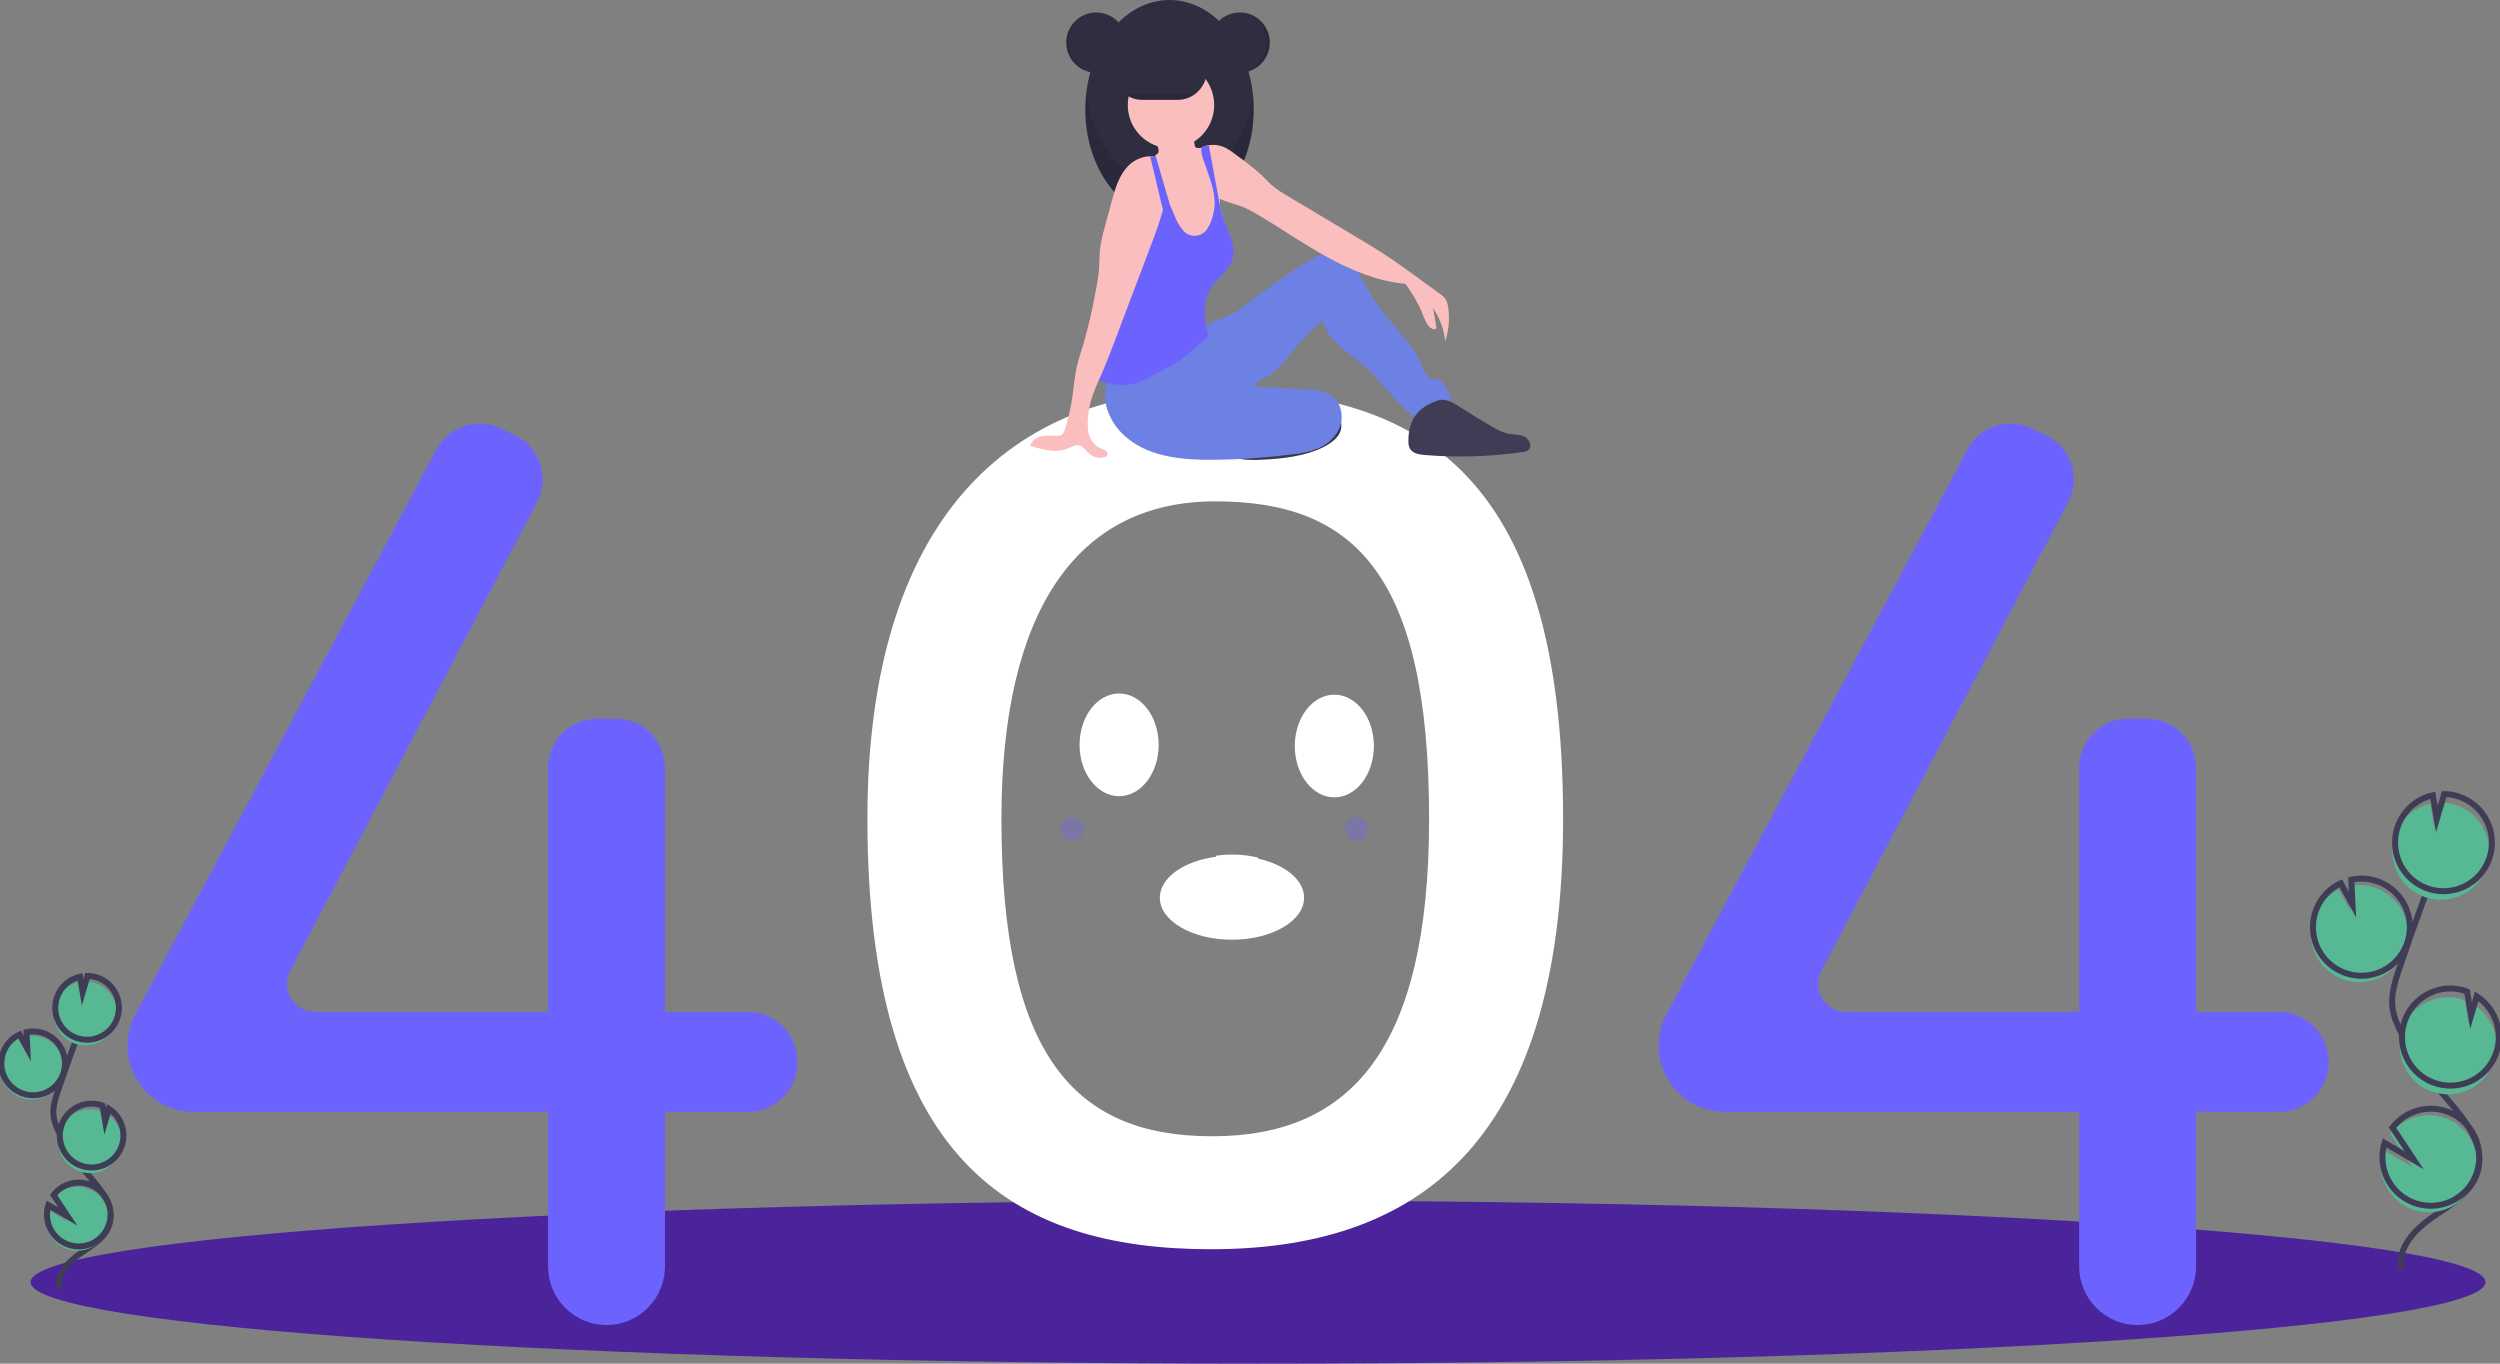 <svg width="418" height="228" viewBox="0 0 418 228" fill="none" xmlns="http://www.w3.org/2000/svg">
<rect x="0" y="0" width="418" height="228" fill="#808080" stroke="none"/>
<g clip-path="url(#clip0)">
<path d="M210.341 228C323.685 228 415.569 221.898 415.569 214.372C415.569 206.845 323.685 200.743 210.341 200.743C96.997 200.743 5.113 206.845 5.113 214.372C5.113 221.898 96.997 228 210.341 228Z" fill="#4B239B"/>
<path d="M202.476 65.177C169.039 65.177 145.031 86.695 145.031 136.905C145.031 193.809 169.039 208.872 202.476 208.872C235.913 208.872 261.351 192.375 261.351 136.905C261.351 77.609 235.913 65.177 202.476 65.177ZM202.696 189.984C179.536 189.984 167.437 176.355 167.437 136.942C167.437 102.165 180.032 83.826 203.191 83.826C226.35 83.826 238.945 95.872 238.945 136.942C238.945 175.361 225.855 189.984 202.696 189.984Z" fill="white"/>
<path d="M125.009 169.183H111.184V128.347C111.184 126.178 110.325 124.097 108.796 122.564C107.267 121.03 105.193 120.168 103.031 120.168H99.791C98.721 120.168 97.661 120.38 96.671 120.791C95.682 121.202 94.783 121.804 94.026 122.564C93.269 123.323 92.669 124.225 92.259 125.217C91.849 126.209 91.638 127.273 91.638 128.347V169.183H52.643C51.841 169.183 51.052 168.975 50.354 168.579C49.655 168.183 49.071 167.613 48.657 166.924C48.243 166.235 48.013 165.45 47.991 164.645C47.968 163.841 48.153 163.044 48.528 162.333L89.8 83.977C90.314 83 90.626 81.929 90.717 80.828C90.807 79.727 90.674 78.618 90.326 77.57C89.978 76.522 89.421 75.556 88.69 74.729C87.959 73.903 87.069 73.233 86.073 72.762L83.636 71.608C81.744 70.711 79.582 70.579 77.595 71.238C75.609 71.897 73.951 73.296 72.965 75.147L22.628 169.602C21.771 171.21 21.322 173.006 21.322 174.83C21.322 176.286 21.608 177.728 22.164 179.074C22.719 180.419 23.534 181.642 24.56 182.671C25.587 183.701 26.806 184.518 28.147 185.075C29.488 185.632 30.926 185.919 32.378 185.919H91.638V211.742C91.638 213.029 91.891 214.304 92.382 215.493C92.873 216.682 93.593 217.763 94.501 218.673C95.408 219.583 96.486 220.306 97.671 220.798C98.857 221.291 100.128 221.544 101.411 221.544H101.411C102.695 221.544 103.965 221.291 105.151 220.798C106.337 220.306 107.414 219.583 108.321 218.673C109.229 217.763 109.949 216.682 110.44 215.493C110.931 214.304 111.184 213.029 111.184 211.742V185.919H125.009C127.221 185.919 129.343 185.038 130.908 183.468C132.472 181.899 133.351 179.77 133.351 177.551C133.351 175.332 132.472 173.203 130.908 171.634C129.343 170.064 127.221 169.183 125.009 169.183Z" fill="#6C63FF"/>
<path d="M381.007 169.183H367.182V128.347C367.182 126.178 366.323 124.097 364.794 122.564C363.265 121.03 361.191 120.168 359.029 120.168H355.789C354.719 120.168 353.659 120.38 352.669 120.791C351.68 121.202 350.781 121.804 350.024 122.564C349.267 123.323 348.667 124.225 348.257 125.217C347.847 126.209 347.636 127.273 347.636 128.347V169.183H308.641C307.839 169.183 307.05 168.975 306.352 168.579C305.653 168.183 305.069 167.613 304.655 166.924C304.241 166.235 304.011 165.45 303.989 164.645C303.966 163.841 304.151 163.044 304.526 162.333L345.798 83.977C346.313 83 346.624 81.929 346.715 80.828C346.805 79.727 346.672 78.618 346.324 77.57C345.975 76.522 345.419 75.556 344.688 74.729C343.957 73.903 343.067 73.233 342.071 72.762L339.634 71.608C337.742 70.711 335.58 70.579 333.593 71.238C331.607 71.897 329.949 73.296 328.963 75.147L278.626 169.602C277.769 171.21 277.32 173.006 277.32 174.83C277.32 177.771 278.485 180.592 280.558 182.671C282.632 184.751 285.444 185.919 288.376 185.919H347.636V211.742C347.636 214.341 348.666 216.835 350.499 218.673C352.331 220.512 354.817 221.544 357.409 221.544C360.001 221.544 362.487 220.512 364.319 218.673C366.152 216.835 367.182 214.341 367.182 211.742V185.919H381.007C383.219 185.919 385.341 185.038 386.906 183.468C388.47 181.899 389.349 179.77 389.349 177.551C389.349 175.332 388.47 173.203 386.906 171.634C385.341 170.064 383.219 169.183 381.007 169.183Z" fill="#6C63FF"/>
<path d="M183.301 12.157C186.073 12.157 188.32 9.903 188.32 7.122C188.32 4.342 186.073 2.088 183.301 2.088C180.528 2.088 178.281 4.342 178.281 7.122C178.281 9.903 180.528 12.157 183.301 12.157Z" fill="#2F2E41"/>
<path d="M195.543 36.594C203.319 36.594 209.622 28.402 209.622 18.297C209.622 8.192 203.319 0 195.543 0C187.768 0 181.465 8.192 181.465 18.297C181.465 28.402 187.768 36.594 195.543 36.594Z" fill="#2F2E41"/>
<path opacity="0.1" d="M195.543 31.068C188.491 31.068 182.649 24.328 181.625 15.534C181.518 16.451 181.465 17.374 181.465 18.297C181.465 28.402 187.768 36.594 195.543 36.594C203.319 36.594 209.622 28.402 209.622 18.297C209.622 17.374 209.569 16.451 209.462 15.534C208.437 24.328 202.596 31.068 195.543 31.068Z" fill="black"/>
<path d="M224.191 71.881C223.889 73.127 222.585 74.125 221.141 74.823C218.106 76.289 214.362 76.726 210.73 76.873C209.804 76.93 208.874 76.912 207.951 76.822C206.161 76.648 204.481 75.874 203.185 74.624C203.092 74.563 203.016 74.48 202.964 74.382C202.912 74.284 202.886 74.175 202.888 74.064C202.889 73.953 202.919 73.845 202.974 73.749C203.029 73.652 203.107 73.572 203.202 73.514C205.135 71.384 208.361 70.077 211.611 69.137C214.076 68.424 218.374 66.576 221.062 66.826C223.665 67.067 224.573 70.307 224.191 71.881Z" fill="#3F3D56"/>
<path opacity="0.1" d="M224.191 71.881C223.889 73.127 222.585 74.125 221.141 74.823C218.106 76.289 214.362 76.726 210.73 76.873C209.804 76.93 208.874 76.912 207.951 76.822C206.161 76.648 204.481 75.874 203.185 74.624C203.092 74.563 203.016 74.48 202.964 74.382C202.912 74.284 202.886 74.175 202.888 74.064C202.889 73.953 202.919 73.845 202.974 73.749C203.029 73.652 203.107 73.572 203.202 73.514C205.135 71.384 208.361 70.077 211.611 69.137C214.076 68.424 218.374 66.576 221.062 66.826C223.665 67.067 224.573 70.307 224.191 71.881Z" fill="black"/>
<path d="M185.597 62.566C184.671 64.388 184.503 66.504 185.131 68.45C185.769 70.38 186.965 72.078 188.566 73.326C192.493 76.484 197.899 76.919 202.932 76.875C207.343 76.837 211.748 76.534 216.123 75.968C217.589 75.838 219.03 75.502 220.403 74.971C222.046 74.258 223.489 72.951 224.074 71.254C224.659 69.557 224.244 67.479 222.855 66.347C221.635 65.352 219.952 65.215 218.382 65.12L209.399 64.579C210.287 63.678 211.468 63.168 212.549 62.513C213.983 61.644 214.935 60.186 215.978 58.87C217.584 56.945 219.332 55.142 221.206 53.478C221.499 55.16 222.559 56.542 223.808 57.702C225.056 58.863 226.496 59.797 227.793 60.902C230.936 63.579 233.2 67.212 236.505 69.683C238.779 69.084 240.905 68.019 242.749 66.557L241.464 64.222C241.357 63.982 241.191 63.773 240.98 63.616C240.617 63.392 240.148 63.508 239.725 63.444C238.597 63.274 238.104 61.967 237.661 60.912C236.445 58.016 234.118 55.769 232.13 53.34C230.662 51.547 229.361 49.624 228.241 47.594C227.573 46.384 226.961 45.123 226.055 44.081C225.149 43.038 223.879 42.218 222.5 42.215C221.281 42.212 220.157 42.833 219.109 43.457C215.918 45.358 212.848 47.457 209.916 49.74C208.382 50.935 206.857 52.197 205.057 52.93C204.299 53.238 203.5 53.449 202.773 53.824C201.5 54.482 200.533 55.594 199.493 56.581C195.782 60.102 190.702 62.384 185.597 62.566Z" fill="#6D80E4"/>
<path d="M204.38 37.503C204.338 38.579 204.11 39.64 203.705 40.638C203.5 41.136 203.195 41.586 202.809 41.96C202.423 42.334 201.964 42.624 201.461 42.813C200.747 43.005 199.999 43.029 199.274 42.884C198.641 42.818 198.032 42.609 197.491 42.275C196.649 41.694 196.229 40.658 196.076 39.643C195.923 38.63 195.992 37.595 195.894 36.575C195.798 35.75 195.642 34.934 195.426 34.133C195.36 33.867 195.293 33.602 195.226 33.336C195.162 33.071 195.098 32.806 195.039 32.541C194.985 32.291 194.935 32.041 194.892 31.789C194.857 31.577 194.825 31.363 194.802 31.148C194.78 30.511 194.674 29.88 194.487 29.27C194.311 28.875 194.091 28.502 193.831 28.157C193.719 27.997 193.612 27.837 193.512 27.672C193.226 27.241 193.092 26.725 193.134 26.209C193.146 26.129 193.165 26.051 193.192 25.974C193.202 25.945 193.213 25.916 193.225 25.887C193.335 25.857 193.436 25.801 193.52 25.723C193.603 25.645 193.666 25.547 193.703 25.439C193.746 25.207 193.726 24.967 193.646 24.745C193.554 24.435 193.429 24.136 193.273 23.852C193.17 23.666 192.821 23.329 192.818 23.116C192.813 22.686 193.651 22.34 193.99 22.17C195.025 21.65 196.179 21.416 197.335 21.49C198.075 21.54 198.878 21.769 199.287 22.391C199.654 22.952 199.605 23.679 199.762 24.331C199.779 24.426 199.819 24.515 199.878 24.59C199.958 24.664 200.059 24.71 200.166 24.723C200.347 24.759 200.533 24.767 200.717 24.745H200.718C200.767 24.741 200.815 24.734 200.863 24.724C201.149 24.671 201.419 24.554 201.654 24.382C201.805 24.341 201.958 24.308 202.113 24.282C202.119 24.282 202.125 24.28 202.131 24.279C202.744 26.22 202.824 28.302 203.326 30.279C203.574 31.262 203.931 32.234 203.981 33.245C203.984 33.29 203.986 33.335 203.987 33.38C203.994 33.706 203.969 34.034 203.982 34.358C203.987 34.504 204.003 34.649 204.031 34.793C204.086 35.023 204.154 35.25 204.235 35.473L204.239 35.484C204.262 35.555 204.284 35.628 204.303 35.7C204.316 35.753 204.329 35.805 204.338 35.857L204.34 35.861C204.43 36.404 204.444 36.956 204.38 37.503Z" fill="#FBBEBE"/>
<path d="M195.788 24.805C199.777 24.805 203.011 21.562 203.011 17.56C203.011 13.559 199.777 10.315 195.788 10.315C191.799 10.315 188.565 13.559 188.565 17.56C188.565 21.562 191.799 24.805 195.788 24.805Z" fill="#FBBEBE"/>
<path d="M241.644 57.035C241.435 55.059 240.735 53.166 239.607 51.532C239.795 52.649 239.982 53.766 240.171 54.883C239.937 54.95 239.688 54.949 239.455 54.877C239.223 54.805 239.016 54.667 238.861 54.479C238.556 54.098 238.324 53.665 238.174 53.2C237.353 51.157 236.28 49.225 234.98 47.45C230.382 47.065 225.836 45.153 221.793 42.925C217.748 40.697 213.962 38.026 209.971 35.704C209.28 35.284 208.559 34.915 207.814 34.599C206.566 34.096 205.164 33.836 203.98 33.245C203.901 33.206 203.821 33.164 203.743 33.121C203.475 32.975 203.222 32.805 202.986 32.612C202.859 32.508 202.738 32.396 202.624 32.278C202.033 31.588 201.565 30.803 201.239 29.954C200.604 28.545 200.377 26.844 199.743 25.434C200.035 25.161 200.362 24.929 200.716 24.745H200.718C200.769 24.718 200.82 24.692 200.873 24.668C201.124 24.549 201.385 24.454 201.653 24.382C201.805 24.341 201.958 24.308 202.112 24.282C202.118 24.282 202.124 24.28 202.13 24.279C202.846 24.162 203.579 24.22 204.267 24.448C205.273 24.79 206.121 25.471 206.967 26.116C208.342 27.087 209.66 28.136 210.915 29.257C211.613 29.927 212.25 30.664 213 31.273C213.624 31.756 214.281 32.193 214.968 32.581C219.028 35.008 223.089 37.434 227.151 39.859C228.526 40.681 229.902 41.502 231.246 42.372C233.288 43.693 235.257 45.125 237.224 46.556C238.383 47.398 239.542 48.241 240.701 49.084C241.081 49.327 241.414 49.637 241.686 49.998C241.926 50.408 242.075 50.864 242.123 51.337C242.414 53.248 242.25 55.2 241.644 57.035Z" fill="#FBBEBE"/>
<path d="M206.17 42.952C205.683 45.143 203.474 46.468 202.32 48.394C200.885 50.784 201.47 53.561 202.009 56.298C201.025 57.15 200.04 58.001 199.055 58.852C198.511 59.319 197.968 59.79 197.383 60.203C196.529 60.777 195.638 61.291 194.714 61.741C193.842 62.19 192.971 62.64 192.099 63.09C191.289 63.548 190.43 63.913 189.539 64.179C187.821 64.621 185.997 64.311 184.298 63.799C184.098 63.746 183.905 63.667 183.725 63.565C183.619 63.501 183.527 63.417 183.453 63.318C183.286 63.017 183.225 62.667 183.281 62.327C183.453 59.458 184.153 56.65 184.849 53.862C185.221 52.19 185.722 50.549 186.346 48.954C186.959 47.587 187.663 46.264 188.453 44.992C189.326 43.393 190.36 41.887 191.538 40.499C192.112 39.965 192.595 39.34 192.968 38.65C193.403 37.655 193.235 36.514 193.323 35.431C193.391 34.617 193.606 33.823 193.959 33.087V33.086C194.147 32.689 194.374 32.313 194.637 31.961C194.755 32.239 194.874 32.516 194.993 32.792C195.071 32.974 195.149 33.155 195.226 33.336C195.326 33.57 195.426 33.802 195.524 34.034C195.809 34.699 196.094 35.364 196.379 36.029C196.686 36.867 197.124 37.65 197.676 38.349C197.929 38.707 198.27 38.993 198.665 39.18C199.061 39.367 199.498 39.447 199.934 39.414C200.37 39.38 200.79 39.234 201.153 38.989C201.516 38.744 201.809 38.409 202.004 38.016C202.416 37.283 202.714 36.492 202.888 35.669C203.13 34.668 203.163 33.627 202.986 32.612C202.691 30.657 201.862 28.66 201.26 26.844C201.015 26.238 200.873 25.596 200.84 24.943C200.841 24.87 200.848 24.797 200.862 24.724C200.866 24.706 200.869 24.686 200.873 24.668C201.124 24.549 201.385 24.454 201.653 24.382C201.805 24.341 201.958 24.308 202.112 24.282C202.642 27.161 203.173 30.039 203.704 32.918C203.717 32.985 203.73 33.053 203.742 33.121C203.818 33.534 203.895 33.947 203.981 34.358C204.058 34.731 204.142 35.103 204.235 35.473L204.238 35.484C204.27 35.609 204.303 35.733 204.337 35.857L204.339 35.861C204.433 36.2 204.538 36.536 204.657 36.868C205.377 38.866 206.632 40.877 206.17 42.952Z" fill="#6C63FF"/>
<path d="M235.484 73.756C235.461 74.178 235.543 74.599 235.722 74.982C236.174 75.811 237.258 75.999 238.197 76.077C243.68 76.529 249.196 76.36 254.641 75.574C254.936 75.554 255.223 75.465 255.478 75.314C256.252 74.769 255.775 73.442 254.929 73.018C254.084 72.593 253.081 72.695 252.153 72.511C251.232 72.279 250.354 71.897 249.555 71.381C247.674 70.297 245.82 69.167 243.994 67.99C242.907 67.29 241.624 66.543 240.399 66.958C237.083 68.083 235.462 70.167 235.484 73.756Z" fill="#3F3D56"/>
<path d="M195.066 32.387V32.388C195.058 32.44 195.049 32.49 195.038 32.541C195.025 32.624 195.009 32.709 194.993 32.792C194.841 33.572 194.655 34.348 194.441 35.119C193.853 37.25 193.066 39.346 192.285 41.412C190.189 46.95 188.093 52.488 185.996 58.028C185.467 59.422 184.94 60.819 184.339 62.185C184.138 62.641 183.931 63.1 183.725 63.565C182.988 65.226 182.281 66.942 182.046 68.71C181.827 69.874 181.801 71.066 181.971 72.238C182.206 73.397 182.908 74.529 184.006 74.958C184.542 75.168 185.309 75.449 185.163 76.008C185.083 76.315 184.735 76.465 184.423 76.516C184.011 76.582 183.589 76.556 183.188 76.44C182.787 76.324 182.416 76.121 182.102 75.846C181.516 75.324 181.065 74.512 180.285 74.425C179.745 74.366 179.248 74.69 178.754 74.917C176.736 75.842 174.386 75.195 172.267 74.538C172.433 73.677 173.295 73.11 174.151 72.938C175.006 72.765 175.892 72.888 176.764 72.864C177.044 72.879 177.321 72.808 177.559 72.659C177.772 72.463 177.921 72.207 177.987 71.925C178.55 70.254 178.968 68.537 179.237 66.794C179.519 64.973 179.636 63.124 180.038 61.325C180.35 59.921 180.832 58.562 181.246 57.184C182.046 54.347 182.703 51.471 183.215 48.568C183.473 47.362 183.659 46.141 183.769 44.913C183.839 43.893 183.806 42.869 183.904 41.854C184.068 40.532 184.343 39.227 184.725 37.952C185.1 36.561 185.474 35.17 185.848 33.781C186.403 31.724 186.998 29.587 188.403 27.988C188.891 27.425 189.489 26.969 190.16 26.648C190.832 26.326 191.561 26.146 192.305 26.119C192.583 26.119 192.861 26.149 193.133 26.209C193.179 26.22 193.224 26.231 193.269 26.243C193.566 26.321 193.851 26.439 194.115 26.595C194.549 26.318 194.769 26.415 195.057 26.841C195.309 27.292 195.428 27.806 195.399 28.322C195.424 29.685 195.312 31.047 195.066 32.387Z" fill="#FBBEBE"/>
<path d="M195.544 34.015L195.525 34.034L195.426 34.133L194.442 35.119L193.96 33.087L192.306 26.119C192.584 26.119 192.862 26.149 193.134 26.209C193.146 26.129 193.165 26.051 193.192 25.974L193.27 26.243L193.831 28.157L194.892 31.789L195.067 32.387V32.388L195.544 34.015Z" fill="#6C63FF"/>
<path d="M201.789 11.787C201.788 12.432 201.66 13.071 201.413 13.666C201.166 14.262 200.805 14.803 200.349 15.258C200.184 15.424 200.007 15.578 199.82 15.718C198.975 16.356 197.946 16.702 196.888 16.703H191.015C189.717 16.701 188.473 16.182 187.556 15.261C186.639 14.34 186.124 13.091 186.124 11.789C186.124 10.487 186.639 9.239 187.556 8.318C188.473 7.396 189.717 6.878 191.015 6.876H196.888C198.186 6.879 199.43 7.398 200.348 8.318C201.266 9.238 201.784 10.485 201.789 11.787Z" fill="#2F2E41"/>
<path d="M207.296 12.157C210.068 12.157 212.315 9.903 212.315 7.122C212.315 4.342 210.068 2.088 207.296 2.088C204.524 2.088 202.276 4.342 202.276 7.122C202.276 9.903 204.524 12.157 207.296 12.157Z" fill="#2F2E41"/>
<path opacity="0.1" d="M207.173 2.088C207.111 2.088 207.05 2.09 206.989 2.092C208.288 2.14 209.517 2.69 210.419 3.628C211.321 4.567 211.825 5.819 211.825 7.122C211.825 8.426 211.321 9.678 210.419 10.616C209.517 11.554 208.288 12.105 206.989 12.152C207.05 12.155 207.111 12.157 207.173 12.157C208.504 12.157 209.781 11.627 210.722 10.682C211.663 9.738 212.192 8.458 212.192 7.122C212.192 5.787 211.663 4.506 210.722 3.562C209.781 2.618 208.504 2.088 207.173 2.088Z" fill="black"/>
<path opacity="0.1" d="M183.301 2.088C183.363 2.088 183.424 2.09 183.485 2.092C182.186 2.14 180.957 2.69 180.055 3.628C179.153 4.567 178.649 5.819 178.649 7.122C178.649 8.426 179.153 9.678 180.055 10.616C180.957 11.554 182.186 12.105 183.485 12.152C183.424 12.155 183.363 12.157 183.301 12.157C181.971 12.156 180.695 11.625 179.755 10.681C178.814 9.737 178.286 8.457 178.286 7.122C178.286 5.788 178.814 4.508 179.755 3.564C180.695 2.62 181.971 2.089 183.301 2.088Z" fill="black"/>
<path opacity="0.1" d="M199.82 15.718C198.975 16.356 197.946 16.702 196.888 16.703H191.015C189.957 16.702 188.928 16.356 188.083 15.718H199.82Z" fill="black"/>
<path d="M237.747 52.199C237.747 52.199 239.012 55.856 240.17 54.883L239.247 50.102L237.747 52.199Z" fill="#FBBEBE"/>
<path d="M391.728 163.732C392.907 164.162 394.168 164.311 395.414 164.168C396.66 164.025 397.856 163.594 398.908 162.909C399.959 162.223 400.837 161.302 401.473 160.218C402.109 159.134 402.485 157.916 402.572 156.661C402.659 155.406 402.454 154.148 401.974 152.986C401.493 151.825 400.75 150.791 399.803 149.966C398.857 149.141 397.732 148.548 396.517 148.234C395.303 147.92 394.033 147.893 392.806 148.155L393.009 152.335L391.037 148.753C389.102 149.665 387.607 151.31 386.881 153.327C386.623 154.034 386.466 154.774 386.415 155.525C386.29 157.286 386.742 159.04 387.7 160.521C388.659 162.002 390.073 163.129 391.728 163.732Z" fill="#57B894"/>
<path d="M401.484 212.219C400.788 208.663 403.804 205.512 406.784 203.463C409.763 201.414 413.244 199.401 414.26 195.924C415.721 190.928 411.37 186.351 407.983 182.405C405.47 179.477 403.312 176.26 401.554 172.821C400.85 171.443 400.202 170.002 400.017 168.464C399.749 166.249 400.459 164.045 401.174 161.932C403.554 154.894 406.1 147.915 408.81 140.995" stroke="#3F3D56" stroke-miterlimit="10"/>
<path d="M392.061 162.656C393.239 163.085 394.501 163.235 395.747 163.092C396.993 162.949 398.189 162.518 399.24 161.832C400.292 161.147 401.17 160.225 401.806 159.141C402.442 158.057 402.818 156.84 402.905 155.585C402.992 154.33 402.787 153.072 402.307 151.91C401.826 150.748 401.083 149.714 400.136 148.889C399.19 148.065 398.065 147.472 396.85 147.158C395.636 146.843 394.366 146.816 393.139 147.079L393.342 151.259L391.37 147.676C389.435 148.588 387.94 150.234 387.214 152.251C386.956 152.958 386.799 153.697 386.748 154.448C386.623 156.21 387.075 157.964 388.033 159.445C388.992 160.926 390.406 162.053 392.061 162.656V162.656Z" stroke="#3F3D56" stroke-miterlimit="10"/>
<path d="M400.494 139.551C400.957 138.271 401.733 137.128 402.752 136.228C403.77 135.328 404.998 134.7 406.322 134.401L406.989 138.375L408.225 134.201C409.941 134.226 411.605 134.798 412.976 135.834C414.347 136.87 415.354 138.316 415.853 139.964C416.351 141.611 416.314 143.375 415.748 145C415.182 146.625 414.116 148.028 412.703 149.006C411.29 149.984 409.604 150.486 407.888 150.44C406.173 150.394 404.516 149.802 403.157 148.75C401.799 147.697 400.809 146.239 400.33 144.586C399.851 142.933 399.909 141.17 400.494 139.551H400.494Z" fill="#57B894"/>
<path d="M400.94 138.116C401.402 136.836 402.178 135.693 403.197 134.793C404.215 133.893 405.443 133.265 406.768 132.966L407.434 136.94L408.67 132.766C410.387 132.791 412.05 133.363 413.421 134.399C414.792 135.435 415.8 136.881 416.298 138.528C416.796 140.176 416.76 141.94 416.194 143.565C415.627 145.19 414.561 146.593 413.148 147.571C411.735 148.549 410.049 149.051 408.334 149.005C406.618 148.958 404.961 148.367 403.603 147.314C402.244 146.262 401.254 144.804 400.775 143.151C400.297 141.498 400.354 139.734 400.94 138.116H400.94Z" stroke="#3F3D56" stroke-miterlimit="10"/>
<path d="M406.561 182.486C408.43 183.166 410.483 183.132 412.329 182.391C414.175 181.651 415.685 180.254 416.57 178.469C417.456 176.683 417.656 174.633 417.131 172.709C416.607 170.785 415.395 169.122 413.727 168.037L412.777 171.245L412.104 167.224C412.097 167.221 412.09 167.218 412.083 167.216C411.083 166.852 410.022 166.688 408.959 166.735C407.897 166.783 406.854 167.039 405.89 167.491C404.926 167.943 404.061 168.58 403.343 169.368C402.625 170.155 402.069 171.077 401.706 172.08C401.343 173.083 401.181 174.147 401.229 175.213C401.277 176.279 401.533 177.325 401.984 178.292C402.435 179.258 403.071 180.126 403.856 180.845C404.642 181.565 405.561 182.122 406.561 182.486H406.561Z" fill="#57B894"/>
<path d="M406.947 181.032C408.816 181.712 410.869 181.679 412.715 180.938C414.561 180.197 416.071 178.801 416.956 177.015C417.842 175.229 418.041 173.179 417.517 171.256C416.993 169.332 415.781 167.669 414.113 166.584L413.163 169.791L412.489 165.77C412.483 165.767 412.476 165.764 412.469 165.762C411.469 165.398 410.408 165.235 409.345 165.282C408.282 165.329 407.239 165.586 406.276 166.038C405.312 166.489 404.447 167.127 403.729 167.914C403.011 168.702 402.455 169.623 402.092 170.626C401.729 171.629 401.567 172.694 401.615 173.76C401.662 174.826 401.919 175.872 402.37 176.838C402.821 177.804 403.457 178.672 404.242 179.392C405.027 180.111 405.946 180.669 406.947 181.032H406.947Z" stroke="#3F3D56" stroke-miterlimit="10"/>
<path d="M398.131 195.974C398.453 197.808 399.393 199.476 400.795 200.697C402.196 201.919 403.974 202.619 405.83 202.682C407.685 202.745 409.506 202.166 410.986 201.042C412.467 199.918 413.517 198.317 413.96 196.509C414.404 194.7 414.214 192.794 413.423 191.109C412.632 189.424 411.287 188.064 409.614 187.255C407.942 186.447 406.043 186.24 404.236 186.67C402.429 187.099 400.825 188.139 399.692 189.614L403.299 195.06L398.37 192.17C397.988 193.4 397.906 194.705 398.131 195.974Z" fill="#57B894"/>
<path d="M398.465 194.898C398.787 196.732 399.727 198.4 401.129 199.621C402.53 200.842 404.308 201.543 406.164 201.606C408.019 201.668 409.84 201.089 411.32 199.965C412.801 198.841 413.851 197.241 414.294 195.432C414.738 193.624 414.548 191.717 413.757 190.033C412.966 188.348 411.621 186.987 409.948 186.179C408.275 185.371 406.377 185.164 404.57 185.593C402.763 186.023 401.159 187.062 400.026 188.538L403.633 193.984L398.704 191.093C398.322 192.324 398.24 193.629 398.465 194.898V194.898Z" stroke="#3F3D56" stroke-miterlimit="10"/>
<path d="M3.504 183.518C4.278 183.8 5.108 183.898 5.926 183.804C6.745 183.71 7.53 183.427 8.221 182.977C8.912 182.526 9.489 181.921 9.907 181.209C10.325 180.496 10.572 179.697 10.629 178.872C10.686 178.048 10.552 177.221 10.236 176.458C9.92 175.694 9.432 175.015 8.81 174.473C8.188 173.931 7.449 173.542 6.651 173.335C5.853 173.129 5.018 173.111 4.213 173.283L4.346 176.03L3.05 173.676C1.779 174.275 0.797 175.356 0.319 176.682C0.15 177.146 0.047 177.632 0.013 178.125C-0.068 179.283 0.228 180.435 0.858 181.408C1.488 182.381 2.417 183.122 3.504 183.518Z" fill="#57B894"/>
<path d="M9.914 215.374C9.457 213.038 11.439 210.968 13.396 209.622C15.354 208.275 17.641 206.953 18.308 204.669C19.268 201.386 16.409 198.379 14.184 195.786C12.533 193.862 11.115 191.749 9.96 189.49C9.458 188.602 9.116 187.633 8.95 186.627C8.774 185.171 9.241 183.723 9.71 182.335C11.274 177.711 12.947 173.126 14.727 168.579" stroke="#3F3D56" stroke-miterlimit="10"/>
<path d="M3.724 182.811C4.498 183.093 5.327 183.191 6.146 183.097C6.965 183.003 7.75 182.72 8.441 182.269C9.132 181.819 9.709 181.214 10.127 180.502C10.544 179.789 10.792 178.989 10.849 178.165C10.906 177.34 10.771 176.514 10.456 175.75C10.14 174.987 9.652 174.308 9.03 173.766C8.408 173.224 7.668 172.834 6.871 172.628C6.073 172.421 5.238 172.404 4.432 172.576L4.566 175.323L3.27 172.969C1.999 173.568 1.016 174.649 0.539 175.975C0.37 176.439 0.267 176.925 0.233 177.418C0.151 178.575 0.448 179.728 1.078 180.701C1.708 181.674 2.637 182.415 3.724 182.811V182.811Z" stroke="#3F3D56" stroke-miterlimit="10"/>
<path d="M9.264 167.63C9.568 166.789 10.078 166.039 10.747 165.447C11.417 164.856 12.223 164.443 13.094 164.246L13.531 166.858L14.344 164.115C15.471 164.132 16.564 164.508 17.465 165.188C18.366 165.869 19.028 166.819 19.355 167.901C19.682 168.984 19.658 170.143 19.286 171.21C18.914 172.278 18.214 173.2 17.286 173.842C16.357 174.485 15.25 174.815 14.122 174.784C12.995 174.754 11.907 174.365 11.014 173.674C10.121 172.983 9.471 172.025 9.156 170.938C8.842 169.852 8.88 168.694 9.264 167.63Z" fill="#57B894"/>
<path d="M9.556 166.688C9.86 165.846 10.37 165.096 11.039 164.504C11.709 163.913 12.515 163.5 13.385 163.304L13.823 165.915L14.636 163.172C15.763 163.189 16.856 163.565 17.757 164.245C18.658 164.926 19.32 165.876 19.647 166.958C19.974 168.041 19.95 169.2 19.578 170.268C19.206 171.335 18.506 172.257 17.578 172.899C16.649 173.542 15.542 173.872 14.414 173.841C13.287 173.811 12.199 173.422 11.306 172.731C10.413 172.04 9.763 171.082 9.448 169.996C9.134 168.909 9.172 167.751 9.556 166.688V166.688Z" stroke="#3F3D56" stroke-miterlimit="10"/>
<path d="M13.251 195.839C14.479 196.286 15.828 196.264 17.041 195.777C18.253 195.29 19.245 194.373 19.827 193.2C20.409 192.027 20.54 190.68 20.196 189.416C19.851 188.152 19.055 187.059 17.959 186.346L17.335 188.454L16.892 185.812C16.888 185.81 16.884 185.808 16.879 185.807C16.222 185.567 15.524 185.46 14.826 185.491C14.128 185.522 13.443 185.69 12.809 185.987C12.176 186.284 11.607 186.703 11.136 187.22C10.664 187.737 10.298 188.343 10.06 189.002C9.822 189.661 9.715 190.361 9.747 191.061C9.778 191.761 9.947 192.449 10.243 193.084C10.539 193.719 10.957 194.289 11.473 194.762C11.989 195.234 12.594 195.601 13.251 195.839Z" fill="#57B894"/>
<path d="M13.504 194.884C14.732 195.331 16.081 195.309 17.294 194.822C18.506 194.335 19.498 193.418 20.08 192.245C20.662 191.072 20.793 189.725 20.449 188.461C20.104 187.197 19.308 186.104 18.212 185.391L17.588 187.499L17.145 184.857C17.141 184.855 17.137 184.853 17.132 184.852C16.475 184.613 15.778 184.506 15.08 184.537C14.382 184.568 13.697 184.737 13.064 185.034C11.786 185.634 10.798 186.718 10.317 188.048C9.836 189.379 9.901 190.846 10.499 192.128C11.097 193.41 12.177 194.402 13.504 194.884V194.884Z" stroke="#3F3D56" stroke-miterlimit="10"/>
<path d="M7.712 204.701C7.923 205.906 8.541 207.002 9.462 207.805C10.382 208.607 11.55 209.067 12.77 209.109C13.989 209.15 15.185 208.769 16.158 208.031C17.13 207.292 17.82 206.241 18.112 205.053C18.403 203.864 18.279 202.612 17.759 201.505C17.239 200.398 16.355 199.504 15.256 198.973C14.157 198.442 12.909 198.306 11.723 198.588C10.536 198.87 9.481 199.553 8.737 200.522L11.107 204.101L7.868 202.202C7.617 203.01 7.564 203.867 7.712 204.701Z" fill="#57B894"/>
<path d="M7.931 203.994C8.142 205.199 8.76 206.295 9.681 207.097C10.602 207.9 11.77 208.36 12.989 208.401C14.209 208.443 15.405 208.062 16.377 207.324C17.35 206.585 18.04 205.534 18.331 204.345C18.623 203.157 18.498 201.905 17.978 200.798C17.458 199.691 16.575 198.797 15.476 198.266C14.377 197.735 13.129 197.599 11.942 197.881C10.755 198.163 9.701 198.846 8.957 199.815L11.327 203.394L8.088 201.494C7.837 202.303 7.783 203.16 7.931 203.994V203.994Z" stroke="#3F3D56" stroke-miterlimit="10"/>
<path d="M187.116 133.123C190.769 133.123 193.73 129.279 193.73 124.537C193.73 119.795 190.769 115.951 187.116 115.951C183.463 115.951 180.502 119.795 180.502 124.537C180.502 129.279 183.463 133.123 187.116 133.123Z" fill="white"/>
<path d="M223.103 133.318C226.756 133.318 229.717 129.474 229.717 124.732C229.717 119.99 226.756 116.146 223.103 116.146C219.45 116.146 216.489 119.99 216.489 124.732C216.489 129.474 219.45 133.318 223.103 133.318Z" fill="white"/>
<path d="M218.045 150.099C218.045 153.978 212.645 157.123 205.985 157.123C199.324 157.123 193.924 153.978 193.924 150.099C193.924 146.739 197.974 143.929 203.386 143.242C204.247 143.128 205.116 143.072 205.985 143.074C207.441 143.069 208.893 143.226 210.315 143.542C214.836 144.553 218.045 147.109 218.045 150.099Z" fill="white"/>
<path d="M210.459 144.128C210.462 144.619 210.279 145.092 209.946 145.452C209.788 145.624 209.597 145.762 209.384 145.856C209.172 145.951 208.941 146 208.709 146.001H204.818C204.339 145.984 203.885 145.778 203.557 145.427C203.229 145.076 203.053 144.609 203.067 144.128C203.065 143.747 203.176 143.375 203.386 143.058C204.247 142.936 205.116 142.877 205.985 142.879C207.443 142.874 208.897 143.042 210.315 143.379C210.411 143.617 210.46 143.871 210.459 144.128Z" fill="white"/>
<path d="M188.672 122.195C189.746 122.195 190.617 121.322 190.617 120.244C190.617 119.166 189.746 118.293 188.672 118.293C187.597 118.293 186.727 119.166 186.727 120.244C186.727 121.322 187.597 122.195 188.672 122.195Z" fill="white"/>
<path d="M224.854 122.195C225.929 122.195 226.8 121.322 226.8 120.244C226.8 119.166 225.929 118.293 224.854 118.293C223.78 118.293 222.909 119.166 222.909 120.244C222.909 121.322 223.78 122.195 224.854 122.195Z" fill="white"/>
<path opacity="0.3" d="M226.799 140.537C227.873 140.537 228.744 139.664 228.744 138.586C228.744 137.509 227.873 136.635 226.799 136.635C225.724 136.635 224.854 137.509 224.854 138.586C224.854 139.664 225.724 140.537 226.799 140.537Z" fill="#6C63FF"/>
<path opacity="0.3" d="M179.334 140.537C180.408 140.537 181.279 139.664 181.279 138.586C181.279 137.509 180.408 136.635 179.334 136.635C178.26 136.635 177.389 137.509 177.389 138.586C177.389 139.664 178.26 140.537 179.334 140.537Z" fill="#6C63FF"/>
</g>
<defs>
<clipPath id="clip0">
<rect width="418" height="228" fill="white"/>
</clipPath>
</defs>
</svg>
